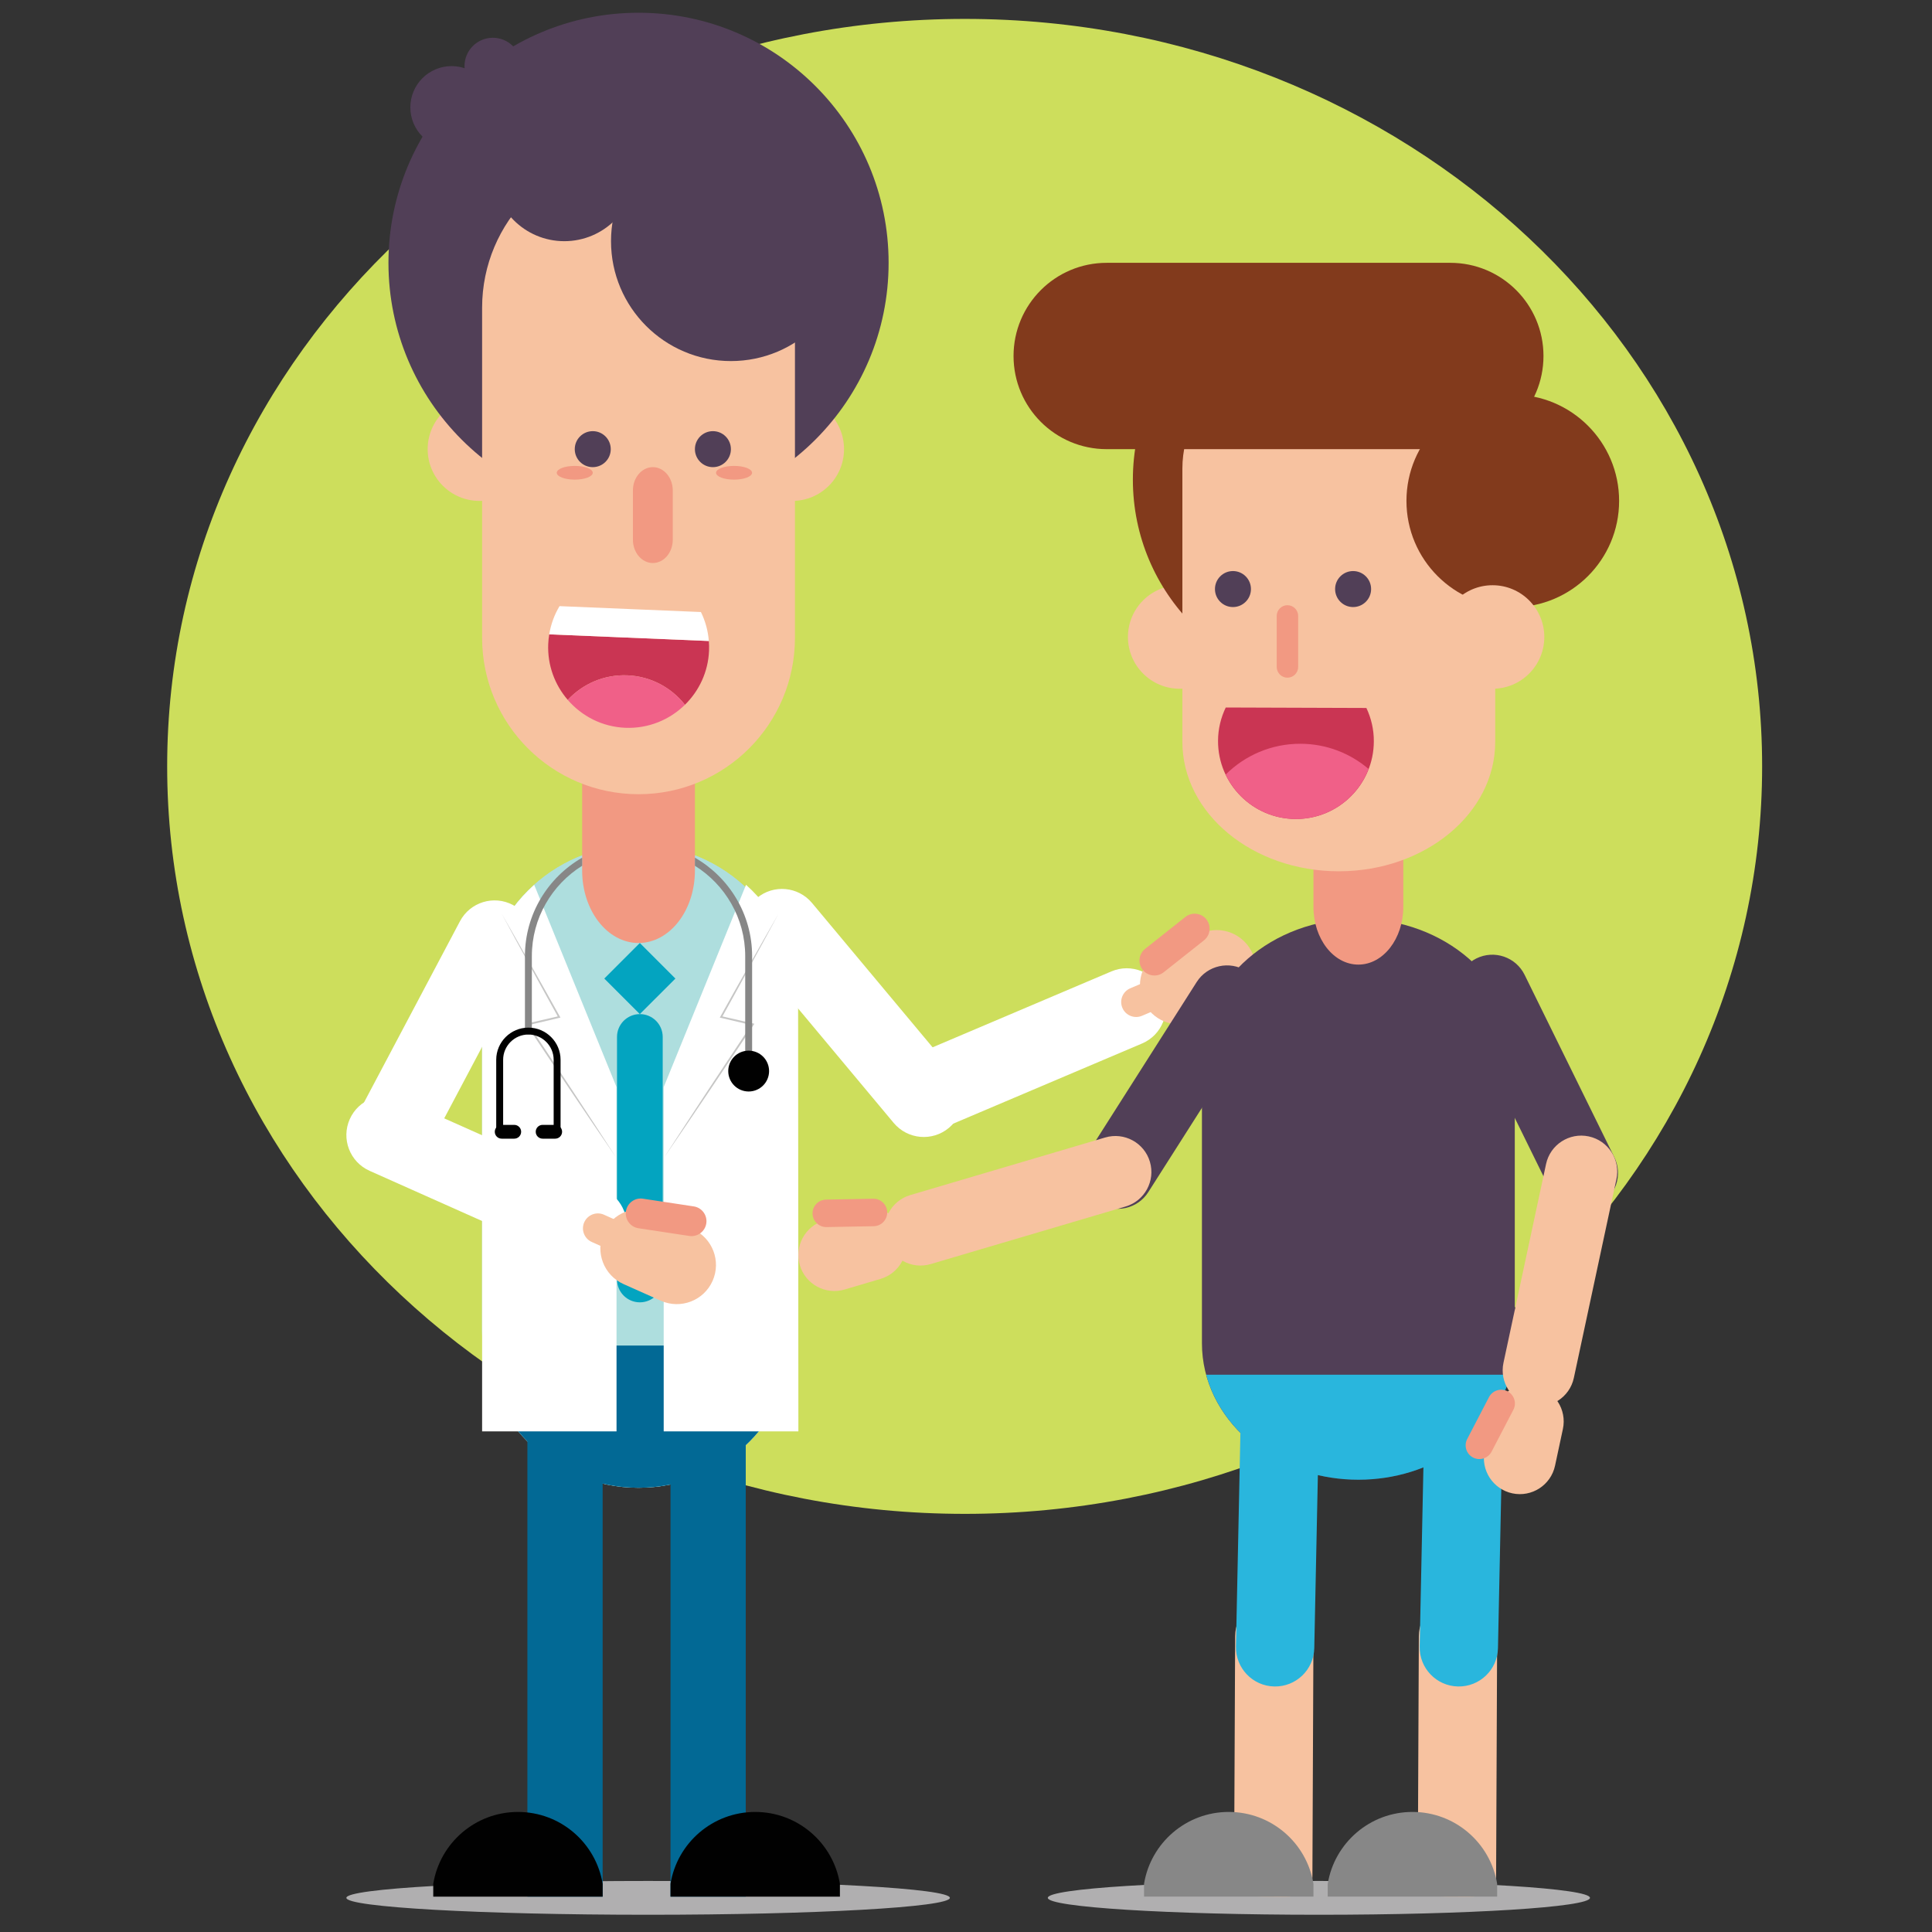 <?xml version="1.0" encoding="utf-8"?>
<!-- Generator: Adobe Illustrator 16.0.0, SVG Export Plug-In . SVG Version: 6.00 Build 0)  -->
<!DOCTYPE svg PUBLIC "-//W3C//DTD SVG 1.1//EN" "http://www.w3.org/Graphics/SVG/1.1/DTD/svg11.dtd">
<svg version="1.1" id="Layer_1" xmlns="http://www.w3.org/2000/svg" xmlns:xlink="http://www.w3.org/1999/xlink" x="0px" y="0px"
	 width="1000px" height="1000px" viewBox="0 0 1000 1000" enable-background="new 0 0 1000 1000" xml:space="preserve">
<rect x="0" y="0" width="1000" height="1000" fill="#333333" stroke="none"/>
<path fill="#CDDE5C" d="M86.525,396.681C86.525,183,271.482,9.786,499.4,9.786c227.918,0,412.676,173.214,412.676,386.895
	c0,213.679-184.758,386.893-412.676,386.893C271.482,783.574,86.525,610.36,86.525,396.681z"/>
<g>
	<path fill="#B0AFB0" d="M491.644,982.324c0,4.834-69.925,8.754-156.18,8.754c-86.254,0-156.186-3.92-156.186-8.754
		c0-4.828,69.932-8.743,156.186-8.743C421.719,973.581,491.644,977.496,491.644,982.324z"/>
	<g>
		<path fill="#AEDEDE" d="M249.539,689.098c0,44.716,36.243,80.965,80.969,80.965l0,0c44.71,0,80.959-36.249,80.959-80.965V518.278
			c0-44.716-36.249-80.961-80.959-80.961l0,0c-44.726,0-80.969,36.245-80.969,80.961V689.098z"/>
		<path fill="#AEDEDE" d="M249.539,689.098c0,44.716,36.243,80.965,80.969,80.965l0,0c44.71,0,80.959-36.249,80.959-80.965V518.278
			c0-44.716-36.249-80.961-80.959-80.961l0,0c-44.726,0-80.969,36.245-80.969,80.961V689.098z"/>
		<path fill="#F29982" d="M301.324,450.615c0,20.701,13.062,37.478,29.179,37.478l0,0c16.116,0,29.183-16.777,29.183-37.478v-79.072
			c0-20.697-13.067-37.48-29.183-37.48l0,0c-16.117,0-29.179,16.783-29.179,37.48V450.615z"/>
		<path fill="#F7C2A0" d="M274.946,232.48c0,14.793-12,26.791-26.793,26.791s-26.787-11.997-26.787-26.791
			c0-14.793,11.994-26.791,26.787-26.791S274.946,217.688,274.946,232.48z"/>
		<path fill="#F7C2A0" d="M436.867,232.48c0,14.793-11.994,26.791-26.782,26.791c-14.793,0-26.788-11.997-26.788-26.791
			c0-14.793,11.994-26.791,26.788-26.791C424.874,205.69,436.867,217.688,436.867,232.48z"/>
		<path fill="#513F57" d="M459.942,136.038c0,71.487-57.947,129.438-129.435,129.438c-71.493,0-129.445-57.951-129.445-129.438
			S259.015,6.598,330.508,6.598C401.995,6.598,459.942,64.55,459.942,136.038z"/>
		<path fill="#F7C2A0" d="M249.539,330.112c0,44.716,36.243,80.97,80.969,80.97l0,0c44.71,0,80.959-36.253,80.959-80.97V159.296
			c0-44.715-36.249-80.966-80.959-80.966l0,0c-44.726,0-80.969,36.25-80.969,80.966V330.112z"/>
		<path fill="#513F57" d="M365.481,78.332c0,20.927-16.966,37.893-37.89,37.893c-20.929,0-37.895-16.965-37.895-37.893
			c0-20.925,16.966-37.892,37.895-37.892C348.516,40.44,365.481,57.407,365.481,78.332z"/>
		<path fill="#513F57" d="M316.124,232.48c0,5.145-4.171,9.314-9.313,9.314c-5.147,0-9.317-4.169-9.317-9.314
			c0-5.147,4.17-9.314,9.317-9.314C311.953,223.167,316.124,227.333,316.124,232.48z"/>
		<path fill="#F29982" d="M306.812,244.706c0,1.962-4.175,3.553-9.317,3.553c-5.153,0-9.322-1.591-9.322-3.553
			s4.169-3.554,9.322-3.554C302.636,241.152,306.812,242.744,306.812,244.706z"/>
		<path fill="#F29982" d="M389.262,244.706c0,1.962-4.169,3.553-9.316,3.553c-5.148,0-9.322-1.591-9.322-3.553
			s4.174-3.554,9.322-3.554C385.093,241.152,389.262,242.744,389.262,244.706z"/>
		<path fill="#513F57" d="M378.315,232.48c0,5.145-4.17,9.314-9.317,9.314c-5.136,0-9.312-4.169-9.312-9.314
			c0-5.147,4.176-9.314,9.312-9.314C374.145,223.167,378.315,227.333,378.315,232.48z"/>
		<path fill="#513F57" d="M440.369,124.835c0,34.27-27.786,62.054-62.054,62.054c-34.267,0-62.053-27.784-62.053-62.054
			c0-34.267,27.786-62.051,62.053-62.051C412.583,62.785,440.369,90.568,440.369,124.835z"/>
		<path fill="#513F57" d="M255.096,55.574c0,11.792-9.557,21.346-21.35,21.346c-11.797,0-21.348-9.553-21.348-21.346
			c0-11.795,9.551-21.354,21.348-21.354C245.54,34.219,255.096,43.779,255.096,55.574z"/>
		<path fill="#513F57" d="M269.771,34.219c0,8.107-6.571,14.674-14.675,14.674c-8.096,0-14.667-6.567-14.667-14.674
			c0-8.1,6.571-14.671,14.667-14.671C263.2,19.548,269.771,26.12,269.771,34.219z"/>
		<path fill="#513F57" d="M329.069,87.856c0,20.423-16.563,36.979-36.981,36.979c-20.43,0-36.991-16.557-36.991-36.979
			c0-20.426,16.562-36.981,36.991-36.981C312.506,50.875,329.069,67.43,329.069,87.856z"/>
		<path fill="#F29982" d="M327.592,279.344c0,6.667,4.622,12.074,10.315,12.074l0,0c5.694,0,10.316-5.407,10.316-12.074v-25.473
			c0-6.667-4.622-12.077-10.316-12.077l0,0c-5.694,0-10.315,5.41-10.315,12.077V279.344z"/>
		<g>
			<rect x="272.981" y="745.064" fill="#026995" width="38.951" height="236.634"/>
			<path fill="#010101" d="M224.25,981.698h87.683v-6.619c-3.447-21.11-21.757-37.221-43.844-37.221
				c-22.082,0-40.387,16.11-43.839,37.211V981.698z"/>
		</g>
		<g>
			<rect x="347.055" y="745.064" fill="#026995" width="38.947" height="236.634"/>
			<path fill="#010101" d="M434.738,981.698h-87.683v-6.619c3.442-21.11,21.757-37.221,43.844-37.221
				c22.077,0,40.386,16.11,43.839,37.211V981.698z"/>
		</g>
		<g>
			<path fill="#FFFFFF" d="M389.194,493.376c-7.176-8.593-6.035-21.373,2.565-28.552l0,0c8.59-7.179,21.37-6.031,28.547,2.561
				l73.384,87.853c7.184,8.594,6.04,21.376-2.555,28.557l0,0c-8.59,7.171-21.37,6.025-28.551-2.566L389.194,493.376z"/>
			<g>
				<path fill="#FFFFFF" d="M485.748,584.842c-10.3,4.383-22.199-0.425-26.57-10.734l0,0c-4.382-10.307,0.425-22.205,10.725-26.577
					l105.369-44.741c10.305-4.372,22.214,0.435,26.591,10.74l0,0c4.367,10.305-0.435,22.203-10.74,26.581L485.748,584.842z"/>
				<path fill="#F7C2A0" d="M609.512,501.143c3.941-1.668,8.478,0.17,10.146,4.105l0,0c1.667,3.926-0.159,8.463-4.102,10.141
					l-24.456,10.385c-3.941,1.673-8.478-0.165-10.156-4.091l0,0c-1.667-3.936,0.16-8.482,4.102-10.15L609.512,501.143z"/>
				<path fill="#F7C2A0" d="M621.835,483.021c10.306-4.374,22.215,0.431,26.581,10.738l0,0c4.377,10.3-0.425,22.204-10.729,26.582
					l-19.453,8.254c-10.304,4.377-22.214-0.425-26.579-10.729l0,0c-4.377-10.305,0.435-22.212,10.73-26.586L621.835,483.021z"/>
				<path fill="#F29982" d="M613.56,474.604c3.336-2.656,8.202-2.095,10.857,1.247l0,0c2.656,3.348,2.093,8.222-1.253,10.886
					l-20.834,16.499c-3.336,2.667-8.211,2.093-10.867-1.249l0,0c-2.646-3.354-2.093-8.215,1.263-10.871L613.56,474.604z"/>
			</g>
		</g>
		<g>
			<polygon fill="#03A4C0" points="349.589,506.497 331.182,524.896 312.782,506.497 331.182,488.093 			"/>
			<path fill="#03A4C0" d="M343.018,536.728v125.523c0,6.535-5.301,11.835-11.835,11.835l0,0c-6.528,0-11.824-5.3-11.824-11.835
				V536.728c0-6.529,5.296-11.831,11.824-11.831l0,0C337.716,524.896,343.018,530.198,343.018,536.728"/>
		</g>
		<g>
			<path fill="#CA3553" d="M283.759,333.358c-0.453,11.012,3.437,21.173,10.113,28.907c7.682-8.239,18.762-13.218,30.904-12.714
				c12.138,0.505,22.773,6.39,29.747,15.237c7.288-7.153,12.015-16.959,12.473-27.97c0.074-1.706,0.027-3.386-0.107-5.047
				l-82.604-3.434C284.013,329.98,283.838,331.65,283.759,333.358z"/>
			<path fill="#F06088" d="M324.776,349.552c-12.142-0.504-23.222,4.475-30.904,12.714c7.256,8.412,17.801,13.94,29.768,14.438
				c11.984,0.497,22.947-4.141,30.883-11.915C347.549,355.942,336.914,350.057,324.776,349.552z"/>
			<path fill="#FFFFFF" d="M289.612,313.737c-2.634,4.392-4.467,9.324-5.328,14.602l82.604,3.434
				c-0.419-5.328-1.832-10.392-4.095-14.991L289.612,313.737z"/>
		</g>
		<path fill="#026995" d="M249.884,696.46c3.719,41.264,38.389,73.603,80.624,73.603c42.229,0,76.895-32.339,80.608-73.603H249.884z
			"/>
		<path fill="#FFFFFF" d="M249.539,518.278v222.61h69.576V562.686l-42.618-104.715C259.95,472.798,249.539,494.316,249.539,518.278z
			"/>
		<path fill="#FFFFFF" d="M413.102,518.278l0.139,222.61h-69.713V562.686l42.616-104.715
			C402.686,472.798,413.102,494.316,413.102,518.278z"/>
		<g>
			<path fill="#FFFFFF" d="M273.915,495.81c5.238-9.902,1.466-22.167-8.429-27.401l0,0c-9.897-5.247-22.162-1.472-27.405,8.424
				l-53.565,101.162c-5.243,9.891-1.46,22.162,8.43,27.404l0,0c9.89,5.242,22.161,1.46,27.389-8.431L273.915,495.81z"/>
			<g>
				<path fill="#FFFFFF" d="M191.315,606.02c-10.236-4.557-14.836-16.552-10.273-26.771l0,0
					c4.579-10.226,16.563-14.814,26.777-10.252l104.543,46.628c10.226,4.552,14.826,16.541,10.262,26.766l0,0
					c-4.563,10.226-16.546,14.815-26.771,10.258L191.315,606.02z"/>
				<path fill="#F7C2A0" d="M336.904,639.56c3.904,1.732,5.651,6.316,3.904,10.215l0,0c-1.736,3.894-6.3,5.656-10.215,3.914
					l-24.264-10.831c-3.905-1.736-5.663-6.314-3.926-10.214l0,0c1.749-3.899,6.321-5.663,10.216-3.91L336.904,639.56z"/>
				<path fill="#F7C2A0" d="M358.57,636.229c10.226,4.563,14.816,16.541,10.257,26.768l0,0
					c-4.557,10.224-16.546,14.813-26.767,10.262l-19.308-8.615c-10.225-4.553-14.81-16.548-10.257-26.762l0,0
					c4.563-10.225,16.546-14.81,26.766-10.263L358.57,636.229z"/>
				<path fill="#F29982" d="M359.086,624.431c4.218,0.632,7.128,4.579,6.491,8.808l0,0c-0.648,4.217-4.601,7.123-8.828,6.484
					l-26.267-3.988c-4.239-0.637-7.129-4.594-6.491-8.807l0,0c0.643-4.228,4.583-7.14,8.807-6.491L359.086,624.431z"/>
			</g>
		</g>
		<g>
			<polygon fill="#C6C6C5" points="259.664,472.928 267.257,486.205 274.804,499.507 282.326,512.823 289.788,526.173 
				290.082,526.7 289.492,526.839 273.093,530.694 273.392,529.94 296.375,564.605 307.79,581.989 319.114,599.434 307.372,582.269 
				295.72,565.042 272.57,530.487 272.172,529.894 272.869,529.733 289.286,525.95 288.991,526.616 281.59,513.232 274.25,499.815 
				266.934,486.384 			"/>
		</g>
		<g>
			<polygon fill="#C6C6C5" points="402.973,472.928 395.704,486.384 388.39,499.815 381.05,513.232 373.651,526.616 373.356,525.95 
				389.773,529.733 390.47,529.894 390.072,530.487 366.922,565.042 355.271,582.269 343.528,599.434 354.852,581.989 
				366.267,564.605 389.25,529.94 389.549,530.694 373.149,526.839 372.56,526.7 372.854,526.173 380.315,512.823 387.835,499.507 
				395.381,486.205 			"/>
		</g>
		<g>
			<g>
				<path fill="#878787" d="M271.71,494.912v38.771c0,0.988,0.797,1.785,1.78,1.785c0.998,0,1.795-0.797,1.795-1.785v-38.771
					c0-19.729,10.426-37.029,26.038-46.795v-4.175C283.657,454.095,271.71,473.114,271.71,494.912z"/>
				<path fill="#878787" d="M359.686,443.941v4.175c15.601,9.766,26.034,27.066,26.034,46.795v59.477
					c0,0.987,0.802,1.785,1.79,1.785c0.988,0,1.785-0.798,1.785-1.785v-59.477C389.295,473.114,377.348,454.095,359.686,443.941z"/>
			</g>
			<path fill="#010101" d="M376.934,554.389c0-5.844,4.732-10.571,10.565-10.571c5.844,0,10.576,4.728,10.576,10.571
				c0,5.838-4.732,10.57-10.576,10.57C381.667,564.959,376.934,560.227,376.934,554.389z"/>
			<g>
				<path fill="#010101" d="M288.358,587.588c-0.988,0-1.785-0.798-1.785-1.785v-37.258c0-7.214-5.865-13.077-13.083-13.077
					c-7.204,0-13.067,5.863-13.067,13.077v37.258c0,0.987-0.803,1.785-1.791,1.785s-1.791-0.798-1.791-1.785v-37.258
					c0-9.178,7.474-16.646,16.648-16.646c9.184,0,16.658,7.469,16.658,16.646v37.258
					C290.148,586.79,289.347,587.588,288.358,587.588z"/>
				<path fill="#010101" d="M266.17,589.373h-6.506c-1.977,0-3.564-1.604-3.564-3.57c0-1.976,1.588-3.574,3.564-3.574h6.506
					c1.976,0,3.575,1.599,3.575,3.574C269.746,587.769,268.146,589.373,266.17,589.373z"/>
				<path fill="#010101" d="M287.365,589.373h-6.507c-1.971,0-3.569-1.604-3.569-3.57c0-1.976,1.599-3.574,3.569-3.574h6.507
					c1.977,0,3.575,1.599,3.575,3.574C290.94,587.769,289.342,589.373,287.365,589.373z"/>
			</g>
		</g>
	</g>
</g>
<g>
	<path fill="#B0AFB0" d="M822.965,982.324c0,4.834-62.818,8.754-140.309,8.754c-77.501,0-140.318-3.92-140.318-8.754
		c0-4.828,62.817-8.743,140.318-8.743C760.146,973.581,822.965,977.496,822.965,982.324z"/>
	<g>
		<path fill="#513F57" d="M650.827,528.317c5.525-8.68,2.964-20.196-5.704-25.715l0,0c-8.691-5.524-20.206-2.968-25.731,5.71
			l-56.465,88.741c-5.535,8.68-2.974,20.185,5.704,25.72l0,0c8.681,5.524,20.186,2.965,25.711-5.715L650.827,528.317z"/>
		<g>
			<path fill="#F7C2A0" d="M582.602,624.494c9.881-2.911,15.511-13.284,12.59-23.148l0,0c-2.9-9.858-13.28-15.5-23.139-12.584
				l-100.875,29.806c-9.864,2.9-15.51,13.269-12.6,23.139l0,0c2.916,9.857,13.285,15.499,23.149,12.578L582.602,624.494z"/>
			<path fill="#F7C2A0" d="M445.919,637.392c-3.767,1.116-5.918,5.063-4.802,8.829l0,0c1.116,3.761,5.052,5.917,8.828,4.803
				l23.431-6.918c3.772-1.114,5.917-5.077,4.802-8.827l0,0c-1.11-3.772-5.073-5.918-8.823-4.813L445.919,637.392z"/>
			<path fill="#F7C2A0" d="M426.579,631.729c-9.854,2.912-15.489,13.27-12.584,23.139l0,0c2.917,9.869,13.28,15.501,23.144,12.59
				l18.624-5.503c9.869-2.916,15.506-13.269,12.594-23.133l0,0c-2.921-9.876-13.28-15.506-23.143-12.595L426.579,631.729z"/>
			<path fill="#F29982" d="M427.551,620.913c-3.926,0.075-7.044,3.31-6.979,7.235l0,0c0.063,3.931,3.319,7.051,7.245,6.986
				l24.419-0.451c3.93-0.075,7.043-3.315,6.98-7.235l0,0c-0.081-3.93-3.326-7.064-7.241-6.98L427.551,620.913z"/>
		</g>
	</g>
	<path fill="#513F57" d="M622.122,695.26c0,39.01,36.249,70.638,80.965,70.638l0,0c44.715,0,80.963-31.628,80.963-70.638V546.209
		c0-39.021-36.248-70.651-80.963-70.651l0,0c-44.716,0-80.965,31.63-80.965,70.651V695.26z"/>
	<path fill="#F29982" d="M679.842,469.409c0,16.494,10.4,29.867,23.245,29.867l0,0c12.843,0,23.255-13.373,23.255-29.867v-63.004
		c0-16.493-10.412-29.866-23.255-29.866l0,0c-12.845,0-23.245,13.374-23.245,29.866V469.409z"/>
	<path fill="#F7C2A0" d="M637.398,329.706c0,14.794-11.993,26.789-26.792,26.789c-14.788,0-26.783-11.995-26.783-26.789
		c0-14.798,11.995-26.792,26.783-26.792C625.405,302.914,637.398,314.908,637.398,329.706z"/>
	<ellipse fill="#823A1C" cx="692.961" cy="248.259" rx="106.588" ry="106.594"/>
	<path fill="#F7C2A0" d="M611.998,383.959c0,37.008,36.248,67.015,80.963,67.015l0,0c44.716,0,80.964-30.006,80.964-67.015V242.573
		c0-37.013-36.248-67.017-80.964-67.017l0,0c-44.715,0-80.963,30.004-80.963,67.017V383.959z"/>
	<path fill="#513F57" d="M647.491,304.897c0,5.143-4.174,9.315-9.316,9.315c-5.142,0-9.316-4.172-9.316-9.315
		c0-5.144,4.175-9.317,9.316-9.317C643.317,295.58,647.491,299.753,647.491,304.897z"/>
	<path fill="#513F57" d="M709.685,304.897c0,5.143-4.177,9.315-9.317,9.315c-5.143,0-9.318-4.172-9.318-9.315
		c0-5.144,4.176-9.317,9.318-9.317C705.508,295.58,709.685,299.753,709.685,304.897z"/>
	<path fill="#29B6DD" d="M624.311,711.546c8.426,31.154,40.487,54.352,78.776,54.352c38.297,0,70.35-23.197,78.774-54.352H624.311z"
		/>
	<g>
		<path fill="#F7C2A0" d="M638.749,971.28c-0.054,11.198,8.977,10.359,20.185,10.408l0,0c11.198,0.057,20.313,0.976,20.366-10.218
			l0.542-124.419c0.054-11.197-8.978-20.313-20.175-20.371l0,0c-11.197-0.054-20.302,8.982-20.355,20.17L638.749,971.28z"/>
		<path fill="#878787" d="M592.153,981.688h87.688v-6.619c-3.442-21.11-21.759-37.216-43.845-37.216s-40.391,16.105-43.844,37.21
			V981.688z"/>
	</g>
	<g>
		<path fill="#F7C2A0" d="M733.831,971.28c-0.042,11.198,8.987,10.359,20.186,10.408l0,0c11.198,0.057,20.313,0.976,20.366-10.218
			l0.541-124.419c0.054-11.197-8.977-20.313-20.164-20.371l0,0c-11.186-0.054-20.313,8.982-20.366,20.17L733.831,971.28z"/>
		<path fill="#878787" d="M687.234,981.688h87.689v-6.619c-3.441-21.11-21.759-37.216-43.834-37.216
			c-22.086,0-40.401,16.105-43.855,37.21V981.688z"/>
	</g>
	<g>
		<path fill="#CA3553" d="M634.446,366.2c-2.519,5.232-3.974,11.069-3.994,17.255c-0.075,22.27,17.921,40.386,40.188,40.463
			c22.277,0.077,40.392-17.92,40.455-40.193c0.032-6.188-1.38-12.029-3.855-17.276L634.446,366.2z"/>
		<path fill="#F06088" d="M708.388,398.026c-9.477-8.088-21.758-13.012-35.219-13.058c-15.117-0.052-28.843,6.054-38.766,15.958
			c6.47,13.54,20.229,22.939,36.237,22.993C687.862,423.974,702.565,413.206,708.388,398.026z"/>
	</g>
	<path fill="#29B6DD" d="M639.726,852.226c-0.223,11.192,8.658,20.46,19.845,20.689l0,0c11.198,0.233,20.462-8.653,20.696-19.846
		l2.379-114.438c0.233-11.203-8.659-20.456-19.834-20.694l0,0c-11.208-0.234-20.462,8.652-20.695,19.84L639.726,852.226z"/>
	<path fill="#29B6DD" d="M734.82,852.226c-0.234,11.192,8.646,20.46,19.833,20.689l0,0c11.208,0.233,20.462-8.653,20.695-19.846
		l2.38-114.438c0.233-11.203-8.648-20.456-19.846-20.694l0,0c-11.187-0.234-20.451,8.652-20.673,19.84L734.82,852.226z"/>
	<g>
		<path fill="#513F57" d="M789.138,504.574c-4.547-9.24-15.701-13.046-24.943-8.502l0,0c-9.222,4.55-13.035,15.704-8.489,24.937
			l46.426,94.392c4.548,9.227,15.701,13.036,24.946,8.489l0,0c9.231-4.536,13.023-15.702,8.487-24.929L789.138,504.574z"/>
		<g>
			<path fill="#F7C2A0" d="M836.658,610.333c2.157-10.066-4.248-19.973-14.311-22.129l0,0c-10.06-2.146-19.971,4.259-22.117,14.319
				l-22.034,102.851c-2.156,10.06,4.25,19.967,14.311,22.129l0,0c10.06,2.146,19.972-4.26,22.118-14.32L836.658,610.333z"/>
			<path fill="#F7C2A0" d="M782.668,736.554c-0.817,3.847,1.627,7.618,5.461,8.446l0,0c3.836,0.817,7.606-1.62,8.445-5.472
				l5.11-23.87c0.829-3.847-1.625-7.629-5.449-8.446l0,0c-3.846-0.824-7.629,1.624-8.456,5.46L782.668,736.554z"/>
			<path fill="#F7C2A0" d="M768.464,750.839c-2.155,10.055,4.251,19.956,14.312,22.112l0,0c10.05,2.151,19.95-4.25,22.109-14.311
				l4.067-18.989c2.156-10.066-4.249-19.957-14.3-22.119l0,0c-10.071-2.151-19.963,4.254-22.129,14.311L768.464,750.839z"/>
			<path fill="#F29982" d="M759.425,744.824c-1.817,3.48-0.469,7.772,3.016,9.589l0,0c3.475,1.816,7.777,0.45,9.594-3.034
				l11.282-21.661c1.808-3.484,0.446-7.771-3.027-9.584l0,0c-3.495-1.815-7.786-0.461-9.594,3.024L759.425,744.824z"/>
		</g>
	</g>
	<path fill="#823A1C" d="M798.902,184.26c0,26.633-21.589,48.221-48.223,48.221H572.817c-26.634,0-48.21-21.587-48.21-48.221l0,0
		c0-26.631,21.576-48.222,48.21-48.222H750.68C777.313,136.038,798.902,157.628,798.902,184.26L798.902,184.26z"/>
	<path fill="#823A1C" d="M838.05,259.271c0,30.392-24.637,55.034-55.031,55.034c-30.394,0-55.041-24.642-55.041-55.034
		c0-30.395,24.647-55.032,55.041-55.032C813.413,204.239,838.05,228.876,838.05,259.271z"/>
	<path fill="#F7C2A0" d="M799.326,329.706c0,14.794-11.993,26.789-26.782,26.789c-14.799,0-26.793-11.995-26.793-26.789
		c0-14.798,11.994-26.792,26.793-26.792C787.333,302.914,799.326,314.908,799.326,329.706z"/>
	<path fill="#F29982" d="M666.37,350.765L666.37,350.765c-3.048,0-5.546-2.499-5.546-5.553v-26.411c0-3.055,2.498-5.553,5.546-5.553
		l0,0c3.06,0,5.556,2.499,5.556,5.553v26.411C671.926,348.267,669.43,350.765,666.37,350.765z"/>
</g>
</svg>
